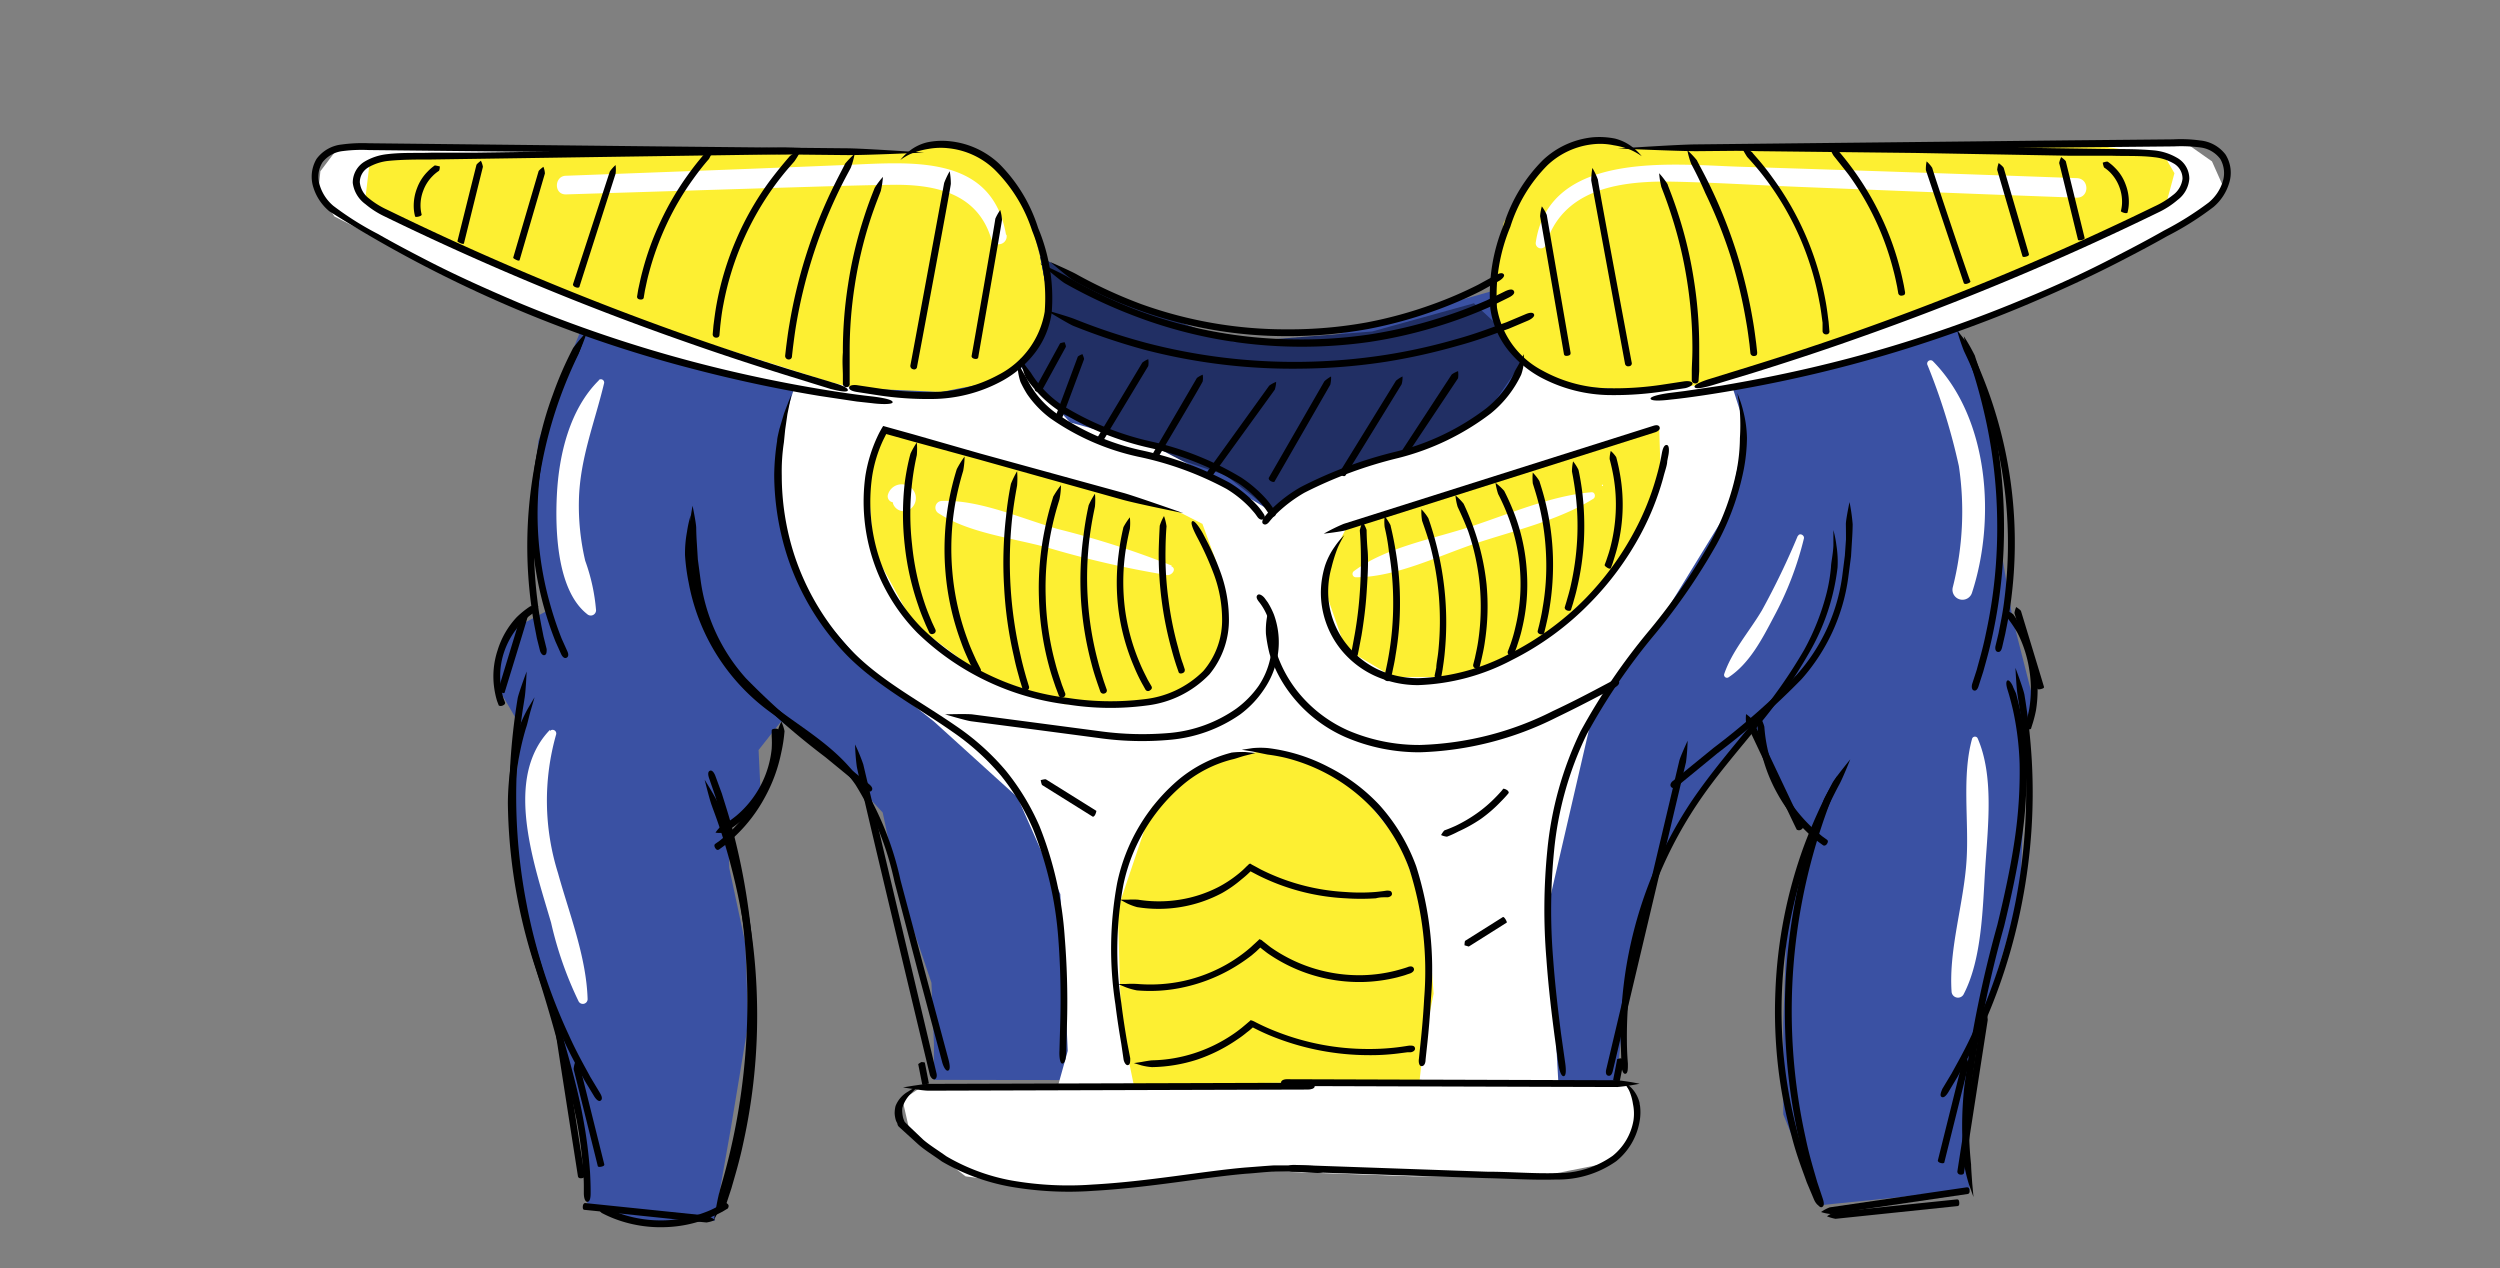 <svg id="illustration" xmlns="http://www.w3.org/2000/svg" viewBox="0 0 198.43 100.67"><rect x="0" y="0" width="198.43" height="100.67" fill="#808080" stroke="none"/><defs><style>.cls-1{fill:#3a51a3;}.cls-2{fill:#fff;}.cls-3{fill:#fdef32;}.cls-4{fill:#212f64;}</style></defs><path class="cls-1" d="M46.09,26.23l-1.8,4.5L42.73,35l-.52,5.73.52,4,.71,3.74L40.57,50l-1.18,2.26L39.77,55l1.68,2.9-.88,6.79.6,5.69,1.19,5.1,1.79,5,1.05,4.78,1.23,6.38.18,3.87,4.18,1.72,5.92-.33L58,89.6l1.38-8.31-.22-6.41-1.28-6-.09-3.25,2.6-2.33-.18-3.77L62,57.26l4.12,3,3.94,4.23,1.22,5.71L73.93,78l.2,4.9v2.81l54.17.1,1-9.13,2.4-8.34L136,61.57l3.24-4,1.95,5.36,2.64,3.36-2,6.69-.29,8.32v7.15l2.93,7.21L151,95l5.35-.54-.46-7.41,1.76-7,2.68-8.9.55-13.31.58-2-1.72-6.77-.92-5.47-.16-5.42-1.5-7.93L155.34,26,118.4,23.11s-14.6,4.17-15.14,4.12l-7.82-.82-5.92-2.34-4.58-2.26-2.38-1.42Z"/><polygon class="cls-2" points="164.42 11.61 169.69 11.34 173.48 11.34 175.57 12.81 176.5 14.9 174.99 16.66 167.4 20.91 160.8 23.95 157.34 25.33 149.65 27.91 141.56 29.95 132.61 31.45 130.98 31.64 130.98 31.05 164.42 11.61"/><polygon class="cls-3" points="118.64 21.49 119.36 17.66 121.35 14.41 123.25 12.41 125.51 11.34 127.04 11.15 129.53 11.8 138.38 11.52 158.8 11.61 166.86 11.61 171.8 12.38 172.59 13.75 171.93 16.18 169.29 17.5 161.44 21.07 153.98 24.12 145.48 27.23 141.56 28.26 135.36 30.43 131.73 31.1 125.18 30.69 122.38 29.71 120.19 27.96 118.91 25.86 118.4 23.11 118.64 21.49"/><polygon class="cls-2" points="32.8 11.63 29.67 11.44 26.77 11.82 25.43 13.59 25.27 15.2 26.54 17.18 31.23 19.57 37.36 22.8 43.5 25.26 51.78 28.1 60.94 30.4 70.8 31.93 49.18 11.85 32.8 11.63"/><polygon class="cls-3" points="33.61 12.23 72.48 12.1 73.93 11.44 76.86 11.82 79.39 13.59 81.66 16.95 82.56 20.39 83.28 24.07 82.56 27.14 80.76 28.79 78.78 30.31 74.7 31.11 67.84 30.81 65.85 30.31 47.79 24.61 41.06 21.67 35.8 19.34 30.74 16.95 28.99 15.84 29.3 13.24 30.35 12.58 33.61 12.23"/><polygon class="cls-4" points="101.12 40.71 104.34 38.36 108.91 36.67 114.38 35.06 117.88 32.98 120.77 28.79 118.91 25.86 116.99 24.07 108.91 26.31 97.99 27.16 89.52 24.07 82.56 20.39 83.28 24.07 82.56 27.14 80.76 28.79 83.98 32.73 92.2 36.01 97.27 37.72 101.12 40.71"/><polygon class="cls-2" points="63.06 30.73 62.26 33.28 61.83 36.73 62.07 42.36 64.93 48.61 68.78 53.04 74.13 57.27 80.76 63.28 84.16 70.97 84.46 77.15 84.75 83.41 83.94 86.31 73.47 86.06 71.63 87.28 72.24 89.97 76.64 93.37 83.94 94.36 91.17 93.89 99.11 92.91 112.25 93.37 122.27 93.37 127.64 92.3 129.48 90.24 130.14 87.65 128.82 85.83 123.69 85.93 123.31 79.16 122.83 72.15 126.34 56.97 131.43 49.83 137.25 40.34 138.56 34.03 137.51 30.73 130.01 31 125.18 30.69 122.87 29.88 120.77 28.79 119.57 31.1 117.28 33.38 111.85 35.84 107.53 37.03 103.96 38.59 101.12 40.71 97.27 38.41 91.47 35.34 84.94 33.53 82.37 30.77 80.76 28.79 79.35 29.88 75.99 31.19 71.61 31.31 64.93 31.19 63.06 30.73"/><polygon class="cls-3" points="106.79 42.05 115.72 38.99 126.81 35.34 131.69 33.8 131.81 37.67 129.96 42.36 127.64 45.89 122.38 50.75 116.02 53.74 110.58 53.74 106.79 51.48 105.07 46.56 105.95 43.66 106.79 42.05"/><polygon class="cls-3" points="70.08 34.32 68.89 38.14 69.36 43.77 72.48 49.48 77.68 53.41 84.5 55.9 92.64 55.49 96.44 52.91 97.27 48.64 96.59 44.73 95.44 41.58 93.57 40.63 84.94 38.22 70.08 34.32"/><polygon class="cls-3" points="89.98 86.06 88.99 81.29 88.72 72.15 91.45 64.05 95.47 60.78 100.42 59.51 104.34 60.63 107.79 62.72 111.03 66.73 113.34 72.97 113.79 78.87 112.98 82.86 112.67 85.83 89.98 86.06"/><path class="cls-2" d="M107.62,45.82c3.16,0,6.57-1.71,9.54-2.7s6.57-1.82,9.3-3.53c.22-.13.15-.54-.14-.52-3.21.27-6.49,1.71-9.53,2.71s-6.78,1.65-9.31,3.54a.27.27,0,0,0,.14.5Z"/><path class="cls-2" d="M127.19,38.57a.05.05,0,0,0,0-.1.05.05,0,1,0,0,.1Z"/><path class="cls-2" d="M93,44.89A70.7,70.7,0,0,0,84,42c-2.86-.81-6.21-2.34-9.2-2.24a.53.53,0,0,0-.27,1c2.39,1.55,5.82,1.94,8.57,2.69a76.65,76.65,0,0,0,9.57,2.2c.38,0,.74-.51.3-.7Z"/><path class="cls-2" d="M71.87,38.86h-.08a.54.54,0,1,0,.47.27l-.05-.08a.39.39,0,0,0-.34-.2Z"/><path class="cls-2" d="M71.67,39a.79.79,0,0,0-.78,1,.9.9,0,0,0,1.42.36,1.07,1.07,0,0,0-.12-1.73,1.13,1.13,0,0,0-1.72.66.48.48,0,0,0,.79.46.7.7,0,0,1,.21-.14l.1-.06c.06,0,.09,0,.11,0s0,.06,0,.07,0-.23.08-.24c.23-.06.16-.38,0-.4Z"/><path class="cls-2" d="M122.69,19.41c1.31-4.29,5.59-5,9.52-5,3.58.05,7.17.29,10.75.43,7.3.29,14.59.59,21.89.85,1,0,1-1.51,0-1.55q-13.42-.49-26.87-.91c-5.19-.17-15-1.3-16.08,6a.41.41,0,0,0,.79.21Z"/><path class="cls-2" d="M79.85,18.63c-1.12-6.43-7.54-5.75-12.63-5.54-7.43.31-14.86.58-22.29.86-.94,0-1,1.51,0,1.48l17.33-.54c2.81-.08,5.61-.18,8.42-.22,3.39-.06,6.89.57,8,4.3a.63.63,0,0,0,1.21-.34Z"/><path class="cls-2" d="M47.55,30.17c-2.34,2.3-3.19,5.93-3.35,9.12-.14,2.8,0,7.56,2.4,9.45a.42.42,0,0,0,.71-.3,15.13,15.13,0,0,0-.86-3.93,19.11,19.11,0,0,1-.5-4.83c.08-3.29,1.25-6.13,2-9.27a.26.26,0,0,0-.43-.24Z"/><path class="cls-2" d="M43.65,57.93c-2.35,2.43-2.18,6-1.57,9.13.41,2.09,1.06,4.13,1.66,6.17a29,29,0,0,0,2.19,6.26.38.38,0,0,0,.71-.19c-.1-3.37-1.47-6.81-2.35-10a19.22,19.22,0,0,1-.15-11,.29.29,0,0,0-.49-.28Z"/><path class="cls-2" d="M153,29a49.28,49.28,0,0,1,2.48,8,24.46,24.46,0,0,1-.48,9.6.79.79,0,0,0,1.53.42c1.88-5.78,1.36-13.79-3.09-18.33A.27.27,0,0,0,153,29Z"/><path class="cls-2" d="M156.53,58.63c-.83,3-.24,6.54-.44,9.64-.21,3.41-1.42,7.06-1.19,10.43a.51.51,0,0,0,.94.25c1.5-2.84,1.53-7,1.74-10.2s.69-7.2-.62-10.17a.24.24,0,0,0-.43.05Z"/><path class="cls-2" d="M142.69,42.54a60.37,60.37,0,0,1-2.84,5.9c-1,1.69-2.38,3.23-3,5.07a.23.23,0,0,0,.33.26c1.68-1.09,2.69-3.06,3.6-4.79a26,26,0,0,0,2.4-6.24c.06-.27-.35-.47-.47-.2Z"/><path d="M134.64,12c-1.33,0-6.22-.21-6.22-.21s4.74-.32,6.22-.33l14.91-.16,14.69-.16,8.25-.08a11.19,11.19,0,0,1,2.15.09,2.87,2.87,0,0,1,2,1.11,2.71,2.71,0,0,1,.29,2.28,4,4,0,0,1-1.23,1.88A23.74,23.74,0,0,1,172,18.75c-1.23.7-2.49,1.36-3.73,2-2.5,1.29-5,2.42-7.48,3.47A107.08,107.08,0,0,1,147,28.93c-4.16,1.11-7.7,1.78-10.22,2.2s-4,.57-4.12.58c-.89.11-1.63.13-1.65-.07s1-.39,1.58-.46l1.11-.14,2.92-.43c2.49-.42,6-1.08,10.14-2.17a106.77,106.77,0,0,0,13.8-4.68c2.45-1,5-2.16,7.45-3.45,1.25-.64,2.5-1.3,3.73-2a24.59,24.59,0,0,0,3.56-2.23,3.51,3.51,0,0,0,1.11-1.62,2.25,2.25,0,0,0-.18-1.84,2.34,2.34,0,0,0-1.61-.92,11.68,11.68,0,0,0-2.06-.08l-8.27.08-14.72.16Z"/><path d="M139.66,12c-1.1,0-5.14-.35-5.14-.35s3.92-.21,5.15-.19L152,11.6l12.16.18,3.37.05c1.15,0,2.27,0,3.48.11a4.49,4.49,0,0,1,1.76.57,1.9,1.9,0,0,1,1,1.67,2.31,2.31,0,0,1-.93,1.69,6.81,6.81,0,0,1-1.55,1,224.52,224.52,0,0,1-23.92,10c-3.35,1.19-6.19,2.09-8.2,2.72l-3.3,1c-.71.2-1.31.32-1.37.12s.75-.5,1.22-.64l3.23-1c2-.62,4.81-1.52,8.16-2.69a225.84,225.84,0,0,0,23.9-10,6.78,6.78,0,0,0,1.45-.89,1.89,1.89,0,0,0,.77-1.29,1.37,1.37,0,0,0-.69-1.22,3.88,3.88,0,0,0-1.55-.5c-1.09-.14-2.29-.08-3.42-.12l-3.38,0L152,12.14Z"/><path d="M138.68,12.46a7,7,0,0,1-.52-.94,6.52,6.52,0,0,1,.92.57c0,.06.73.78,1.6,2a23.73,23.73,0,0,1,4.2,9.7c.14.72.2,1.32.26,1.75l.06.71a.23.23,0,0,1-.24.29.27.27,0,0,1-.3-.25l0-.68c-.06-.41-.12-1-.26-1.7a23.05,23.05,0,0,0-4.11-9.51A22.73,22.73,0,0,0,138.68,12.46Z"/><path d="M145.51,12.32a4.46,4.46,0,0,1-.36-.79,3.89,3.89,0,0,1,.76.44s.57.64,1.26,1.6a23.21,23.21,0,0,1,2.17,3.69,22.49,22.49,0,0,1,1.45,4c.15.56.24,1,.32,1.38l.1.56c0,.12,0,.23-.23.26a.25.25,0,0,1-.31-.17l-.09-.53c-.07-.33-.16-.8-.31-1.35a22.22,22.22,0,0,0-3.54-7.54C146.06,13,145.53,12.36,145.51,12.32Z"/><path d="M152.86,13.5a3.08,3.08,0,0,1,.06-.69,2.56,2.56,0,0,1,.45.52c0,.14,2.93,8.85,3,8.94s0,.17-.21.24-.28,0-.3-.07Z"/><path d="M158.52,13.48a2,2,0,0,1,.12-.54s.36.28.4.39l2,6.84c0,.07,0,.14-.23.2s-.28,0-.29-.05Z"/><path d="M163.44,12.94a1.83,1.83,0,0,1,.16-.47s.34.25.37.34l1.49,6.07c0,.06,0,.12-.23.17s-.28,0-.29,0S163.47,13,163.44,12.94Z"/><path d="M167,13.29a1.65,1.65,0,0,1-.1-.38s.33-.12.4-.07a3.59,3.59,0,0,1,.57.48,3.53,3.53,0,0,1,.84,1.31,3.85,3.85,0,0,1,.26,1.53,3.34,3.34,0,0,1-.11.73s-.08.06-.28,0-.25-.12-.24-.14a3,3,0,0,0,.09-.61,3.32,3.32,0,0,0-.22-1.32,3.28,3.28,0,0,0-.72-1.13A3.11,3.11,0,0,0,167,13.29Z"/><path d="M134.23,13a6.55,6.55,0,0,1-.3-1.07,6.3,6.3,0,0,1,.77.81c0,.06.53.95,1.17,2.31a39.56,39.56,0,0,1,2,5.1,40.4,40.4,0,0,1,1.26,5.29c.13.74.2,1.36.26,1.8l.08.72c0,.15,0,.28-.24.3a.27.27,0,0,1-.3-.25l-.07-.69c-.06-.43-.13-1.05-.26-1.77a39.19,39.19,0,0,0-1.25-5.23,38.69,38.69,0,0,0-2-5C134.75,13.93,134.25,13.05,134.23,13Z"/><path d="M128.19,11a3.76,3.76,0,0,1,1.36.66,4.49,4.49,0,0,1,.76.74,4.87,4.87,0,0,0-.88-.5,6.08,6.08,0,0,0-1.35-.37,5.21,5.21,0,0,0-1.65-.08,6.22,6.22,0,0,0-3.61,1.67A12.05,12.05,0,0,0,119.88,18a14.15,14.15,0,0,0-1.06,6.42,6.89,6.89,0,0,0,3.62,5,11.27,11.27,0,0,0,5.47,1.4,25.41,25.41,0,0,0,4.11-.3l1.64-.25c.35-.05.65,0,.68.16s-.36.34-.59.38l-1.62.24a26,26,0,0,1-4.19.31,11.93,11.93,0,0,1-5.73-1.45,8.52,8.52,0,0,1-2.57-2.2,6.84,6.84,0,0,1-1.35-3.22,14.47,14.47,0,0,1,1.08-6.69,12.56,12.56,0,0,1,3.09-5.09,6.75,6.75,0,0,1,3.93-1.81A6.31,6.31,0,0,1,128.19,11Z"/><path d="M131.86,14.83a6.93,6.93,0,0,1-.17-1.08,6.41,6.41,0,0,1,.67.87c0,.07.41,1,.86,2.42a33,33,0,0,1,1.24,5.26,33.85,33.85,0,0,1,.41,5.37c0,.74,0,1.35,0,1.79l-.05.72a.24.24,0,0,1-.29.25.26.26,0,0,1-.25-.29l0-.69c0-.43.05-1,.05-1.76a34.23,34.23,0,0,0-.41-5.3,33.49,33.49,0,0,0-1.22-5.19C132.26,15.8,131.87,14.88,131.86,14.83Z"/><path d="M126.3,14.33a6,6,0,0,1,.09-1,5.53,5.53,0,0,1,.44.93c0,.23,2.65,14.37,2.68,14.51a.23.23,0,0,1-.22.3.25.25,0,0,1-.31-.2Z"/><path d="M122.24,17.16a3.56,3.56,0,0,1,.14-.78,3.43,3.43,0,0,1,.39.68L124.66,28c0,.1,0,.2-.24.24s-.28-.08-.29-.15S122.27,17.31,122.24,17.16Z"/><path d="M146.51,41.6c0-.37.29-1.75.29-1.75a14.82,14.82,0,0,1,.25,1.76s0,.5-.05,1.24l-.08,1.31-.22,1.68A15.25,15.25,0,0,1,143,53.9a59.1,59.1,0,0,1-6.66,5.87l-3.18,2.61c-.19.16-.39.24-.52.08s0-.39.18-.5L136,59.37a59.73,59.73,0,0,0,6.61-5.81,14.73,14.73,0,0,0,3.61-7.81l.21-1.65.09-1.29C146.52,42.08,146.51,41.64,146.51,41.6Z"/><path d="M133.29,60.38c.09-.35.66-1.59.66-1.59a15.81,15.81,0,0,1-.13,1.71c-.1.4-5.75,24.27-5.81,24.51s-.16.42-.37.37-.19-.34-.15-.5S133.21,60.73,133.29,60.38Z"/><path d="M155.86,27.8a15.49,15.49,0,0,1-.52-1.57,13.47,13.47,0,0,1,1,1.33,38,38,0,0,1,1.53,3.65,35.32,35.32,0,0,1,1.76,16.38c-.14,1.13-.34,2.06-.47,2.72l-.25,1.08c-.06.23-.16.4-.36.35s-.2-.33-.16-.48l.24-1c.12-.65.33-1.56.46-2.67a35,35,0,0,0-1.73-16.17C156.6,29.25,155.88,27.89,155.86,27.8Z"/><path d="M159.89,48.66a1.86,1.86,0,0,1,.14-.48s.35.23.38.32,1.8,5.92,1.82,6,0,.13-.23.19-.28,0-.29,0Z"/><path d="M160.15,55.21c-.1-.45-.18-2.2-.18-2.2s.6,1.59.71,2.11a49.06,49.06,0,0,1,.59,5.28,45.36,45.36,0,0,1-.76,11.14,44.76,44.76,0,0,1-3.42,10.6c-.63,1.39-1.27,2.5-1.7,3.3l-.76,1.27c-.17.27-.36.46-.53.35s0-.46.07-.64l.74-1.23c.42-.78,1.06-1.87,1.68-3.25A44.65,44.65,0,0,0,160,71.46a45.54,45.54,0,0,0,.76-11C160.56,57.37,160.14,55.33,160.15,55.21Z"/><path d="M139.5,57.72a3.8,3.8,0,0,1,.25-.75,3.18,3.18,0,0,1,.29.71,12.18,12.18,0,0,0,.24,1.7,12.16,12.16,0,0,0,3.44,6.2c.35.35.68.6.9.79l.39.28c.08.06.11.16,0,.33s-.26.15-.31.11l-.4-.29c-.23-.2-.58-.46-.94-.82a12.67,12.67,0,0,1-2.29-3,12.52,12.52,0,0,1-1.32-3.52A17.63,17.63,0,0,1,139.5,57.72Z"/><path d="M144.75,63.49c.19-.44,1.09-1.92,1.09-1.92s-.39,1.64-.58,2.11a47.35,47.35,0,0,0-1.57,4.95,46.48,46.48,0,0,0-.38,21.66c.3,1.46.68,2.66.92,3.51l.46,1.38c.09.29.12.55-.08.63s-.37-.26-.43-.46L143.72,94c-.24-.86-.62-2.07-.93-3.55a47,47,0,0,1,.38-22C143.93,65.53,144.74,63.6,144.75,63.49Z"/><path d="M155.72,84.44a2.18,2.18,0,0,1,.39-.46,1.79,1.79,0,0,1,.13.59l-1.91,7.67c0,.07-.09.12-.29.07s-.24-.16-.23-.2S155.69,84.55,155.72,84.44Z"/><path d="M145.69,96.74a3.35,3.35,0,0,1-.68-.2,2.86,2.86,0,0,1,.63-.34l9.67-1c.1,0,.18,0,.2.25s-.08.27-.14.28Z"/><path d="M157.23,80.88a4.76,4.76,0,0,1,.4-.77,4,4,0,0,1,.14.85l-1.88,12.1c0,.11-.09.2-.3.17a.24.24,0,0,1-.23-.26C155.37,92.9,157.21,81.06,157.23,80.88Z"/><path d="M128.36,84.06a1.5,1.5,0,0,1,.29-.06,1.67,1.67,0,0,1,.24.16l-.32,1.63s-.07,0-.27,0-.26-.07-.26-.08Z"/><path d="M128.37,85.74a17.6,17.6,0,0,1,1.77.28,17,17,0,0,1-1.77.26l-26.23-.08c-.25,0-.46-.06-.46-.27s.29-.27.46-.27Z"/><path d="M129.61,87.62a4.18,4.18,0,0,0-.31-1.08,3.58,3.58,0,0,0-.48-.71,3.23,3.23,0,0,1,.69.54,2.65,2.65,0,0,1,.62,1.14,4,4,0,0,1,0,1.54,5.17,5.17,0,0,1-1.85,3.12,8,8,0,0,1-4.75,1.45c-1.81.06-3.69-.07-5.59-.11L102.69,93c-.3,0-.54-.08-.53-.29s.35-.25.55-.25L118,93c1.89,0,3.8.17,5.56.11A7.47,7.47,0,0,0,128,91.74a4.6,4.6,0,0,0,1.65-2.8A3.67,3.67,0,0,0,129.61,87.62Z"/><path d="M67.13,11.77c1.34,0,6.22.34,6.22.34s-4.74.22-6.22.2l-14.91-.16L37.52,12l-8.24-.09a11.65,11.65,0,0,0-2.06.08,2.37,2.37,0,0,0-1.62.89,2.16,2.16,0,0,0-.22,1.83,3.45,3.45,0,0,0,1.08,1.63A24,24,0,0,0,30,18.57c1.22.7,2.47,1.36,3.71,2,2.48,1.29,5,2.41,7.44,3.45A107.33,107.33,0,0,0,55,28.71c4.13,1.09,7.65,1.76,10.16,2.18s4,.57,4.1.58c.88.11,1.61.26,1.59.46s-1.06.15-1.65.07L68,31.87l-2.93-.44c-2.5-.41-6-1.08-10.19-2.18A101.07,101.07,0,0,1,26.14,16.77a4,4,0,0,1-1.26-1.87,2.78,2.78,0,0,1,.24-2.28,2.84,2.84,0,0,1,2-1.15,12.2,12.2,0,0,1,2.16-.1l8.27.09,14.72.16Z"/><path d="M62.1,11.71c1.11,0,5.15.19,5.15.19s-3.91.33-5.14.35l-12.34.18-12.16.18-3.37.05c-1.13,0-2.32,0-3.41.11a4,4,0,0,0-1.55.49,1.37,1.37,0,0,0-.72,1.21,1.83,1.83,0,0,0,.74,1.29,6.56,6.56,0,0,0,1.44.89,224.82,224.82,0,0,0,23.87,10c3.34,1.18,6.16,2.08,8.17,2.71l3.3,1c.7.2,1.27.43,1.21.63s-.89,0-1.37-.12l-3.23-1c-2-.62-4.83-1.52-8.18-2.7a221.25,221.25,0,0,1-24-10A7.07,7.07,0,0,1,29,16.2a2.47,2.47,0,0,1-1-1.68,1.94,1.94,0,0,1,.95-1.7,4.42,4.42,0,0,1,1.75-.58c1.22-.15,2.34-.08,3.49-.12l3.38,0,12.19-.18Z"/><path d="M62.69,12.39a6.32,6.32,0,0,1,.93-.57,5.87,5.87,0,0,1-.53.93c0,.05-.71.76-1.56,1.92a23.36,23.36,0,0,0-4.11,9.48c-.14.7-.2,1.3-.25,1.71l-.06.69c0,.15-.09.27-.29.25a.26.26,0,0,1-.25-.29l.06-.69c.06-.43.12-1,.26-1.75A23.82,23.82,0,0,1,58.44,19a23.27,23.27,0,0,1,2.65-4.63C62,13.16,62.66,12.44,62.69,12.39Z"/><path d="M55.86,12.27a4.3,4.3,0,0,1,.76-.45,4.21,4.21,0,0,1-.35.8s-.56.62-1.23,1.56a22.09,22.09,0,0,0-2.12,3.6A23.13,23.13,0,0,0,51.5,21.7c-.15.55-.23,1-.31,1.35l-.09.54c0,.12-.1.21-.31.18s-.24-.18-.22-.26l.09-.55c.08-.34.17-.82.32-1.38a22.56,22.56,0,0,1,1.45-4,22.9,22.9,0,0,1,2.17-3.7C55.3,12.9,55.84,12.31,55.86,12.27Z"/><path d="M48.4,13.62a2.82,2.82,0,0,1,.46-.52,2.61,2.61,0,0,1,0,.69L46,22.73c0,.09-.12.14-.31.07s-.22-.18-.21-.24Z"/><path d="M42.74,13.62c0-.1.39-.38.39-.38a1.54,1.54,0,0,1,.12.53l-2,6.85c0,.07-.09.1-.29,0s-.24-.15-.22-.19Z"/><path d="M37.81,13.11c0-.09.36-.35.36-.35a1.67,1.67,0,0,1,.16.48l-1.5,6.06c0,.06-.09.09-.29,0s-.24-.13-.23-.17Z"/><path d="M34.51,13.13c.07,0,.4.08.4.08s0,.34-.1.37a2.88,2.88,0,0,0-.49.41,3.19,3.19,0,0,0-.72,1.13,3.25,3.25,0,0,0-.22,1.31,3,3,0,0,0,.09.61s0,.09-.24.15-.27,0-.28,0a3.17,3.17,0,0,1-.11-.72,3.85,3.85,0,0,1,.26-1.53,3.66,3.66,0,0,1,.84-1.32A3.59,3.59,0,0,1,34.51,13.13Z"/><path d="M67.07,13a7.69,7.69,0,0,1,.77-.8,6.8,6.8,0,0,1-.29,1.06c0,.06-.53.94-1.16,2.29a39.63,39.63,0,0,0-3.2,10.25c-.12.72-.19,1.33-.25,1.77l-.08.71a.25.25,0,0,1-.3.25.28.28,0,0,1-.24-.31l.08-.7c.06-.44.13-1.06.26-1.79A40,40,0,0,1,65.9,15.34C66.54,14,67.05,13.09,67.07,13Z"/><path d="M73.69,11.82a6.43,6.43,0,0,0-1.33.36,4.5,4.5,0,0,0-.9.52,4.19,4.19,0,0,1,.75-.74,3.66,3.66,0,0,1,1.37-.66,5.7,5.7,0,0,1,1.81-.09A6.7,6.7,0,0,1,79.31,13,12.52,12.52,0,0,1,82.4,18.1a14.38,14.38,0,0,1,1.08,6.67A6.71,6.71,0,0,1,82.15,28a8.33,8.33,0,0,1-2.55,2.2,11.8,11.8,0,0,1-5.73,1.47,26.14,26.14,0,0,1-4.19-.3L68,31.11c-.35-.06-.64-.17-.6-.37s.45-.2.68-.16l1.61.24a25.18,25.18,0,0,0,4.1.3,11.3,11.3,0,0,0,5.48-1.38,6.91,6.91,0,0,0,3.65-5,14.19,14.19,0,0,0-1-6.43,12.05,12.05,0,0,0-3-4.87,6.22,6.22,0,0,0-3.61-1.67A5.45,5.45,0,0,0,73.69,11.82Z"/><path d="M69.42,14.92a6.57,6.57,0,0,1,.66-.88,7,7,0,0,1-.16,1.08c0,.06-.41,1-.86,2.38a33.07,33.07,0,0,0-1.22,5.18,33.87,33.87,0,0,0-.4,5.28c0,.73,0,1.34,0,1.77l0,.7a.25.25,0,0,1-.25.3.27.27,0,0,1-.29-.26l0-.7c0-.43-.06-1.05,0-1.79a34.14,34.14,0,0,1,.41-5.38,33.11,33.11,0,0,1,1.24-5.27C69,15.91,69.4,15,69.42,14.92Z"/><path d="M74.94,14.52a6.44,6.44,0,0,1,.44-.93,5.8,5.8,0,0,1,.09,1c0,.23-2.65,14.37-2.68,14.51a.23.23,0,0,1-.31.21.27.27,0,0,1-.22-.31C72.28,28.94,74.9,14.73,74.94,14.52Z"/><path d="M79,17.36a3.91,3.91,0,0,1,.39-.69,3.34,3.34,0,0,1,.14.78c0,.17-1.87,10.78-1.88,10.89s-.1.18-.3.14-.25-.17-.23-.24S79,17.52,79,17.36Z"/><path d="M85.24,22.29c-.44-.27-1.87-1.49-1.87-1.49s1.67.73,2.13,1a37.78,37.78,0,0,0,5.09,2.34,33.86,33.86,0,0,0,11.59,2,34.37,34.37,0,0,0,6.25-.54,33.62,33.62,0,0,0,5.29-1.45,31.55,31.55,0,0,0,3.6-1.55l1.37-.75c.29-.16.56-.24.67-.07s-.21.43-.4.53l-1.37.76a31.9,31.9,0,0,1-3.65,1.57,34.75,34.75,0,0,1-5.38,1.48,35.5,35.5,0,0,1-6.36.56,34.27,34.27,0,0,1-11.8-2.06A34.46,34.46,0,0,1,85.24,22.29Z"/><path d="M81,30.32a4.32,4.32,0,0,1-.2-.88l0-.65.29.55c.15.29.36.59.43.75a7.4,7.4,0,0,0,2.2,2.63,18.8,18.8,0,0,0,6.78,3,26.62,26.62,0,0,1,7.12,2.61,10,10,0,0,1,2,1.61,5.25,5.25,0,0,1,.65.8c.13.18.18.36,0,.47s-.37-.05-.45-.16l-.15-.21c-.09-.13-.25-.3-.44-.52a8.88,8.88,0,0,0-1.89-1.52,25.87,25.87,0,0,0-7-2.55,19.27,19.27,0,0,1-7-3.07,8.15,8.15,0,0,1-1.81-1.89A8.42,8.42,0,0,1,81,30.32Z"/><path d="M138.1,34.77a16.25,16.25,0,0,0,0-2.07,8.1,8.1,0,0,0-.13-1.05l-.07-.46.15.42a7.75,7.75,0,0,1,.31,1,9.21,9.21,0,0,1,.3,2.16,14.08,14.08,0,0,1-.27,2.57,20.83,20.83,0,0,1-2.13,5.85,49.12,49.12,0,0,1-4.87,7.1,48.69,48.69,0,0,0-5.45,8,27.13,27.13,0,0,0-2.59,9.25,47.49,47.49,0,0,0-.08,8.48c.18,2.48.45,4.56.63,6l.34,2.4c.07.52.07,1-.14,1s-.35-.56-.4-.9l-.32-2.36c-.19-1.47-.46-3.55-.64-6.06a47.51,47.51,0,0,1,.07-8.57,27.83,27.83,0,0,1,2.63-9.46A49.53,49.53,0,0,1,130.94,50a48.67,48.67,0,0,0,4.83-7,20.21,20.21,0,0,0,2.08-5.7A14,14,0,0,0,138.1,34.77Z"/><path d="M77.09,57.25c-.45-.06-2.08-.55-2.08-.55s1.65-.05,2.15,0l5.08.67,5,.66a24.88,24.88,0,0,0,5.67.14,10.88,10.88,0,0,0,5.21-1.92,7.82,7.82,0,0,0,1.78-1.81,6.29,6.29,0,0,0,.9-2.08,5.94,5.94,0,0,0-.18-3.37,4.59,4.59,0,0,0-.66-1.18c-.18-.22-.3-.43-.15-.58s.45.08.58.26l.24.33a6.28,6.28,0,0,1,.48.95,6.43,6.43,0,0,1,.22,3.68,6.81,6.81,0,0,1-1,2.26,8,8,0,0,1-1.9,2,11.49,11.49,0,0,1-5.46,2,24.45,24.45,0,0,1-5.82-.14l-5-.66Z"/><path d="M100.48,50.32a6,6,0,0,1,.08-1.32,8.7,8.7,0,0,1,.22-.92s0,.43,0,.91.17,1,.19,1.26a9.75,9.75,0,0,0,.32,1.46,10.06,10.06,0,0,0,1.72,3.2,10.69,10.69,0,0,0,4,3.07,14.27,14.27,0,0,0,5.68,1.15,24.93,24.93,0,0,0,10.58-2.7c1.37-.64,2.5-1.23,3.3-1.65l1.3-.69c.28-.15.54-.22.63,0s-.19.41-.38.51l-1.28.68c-.8.42-1.92,1-3.31,1.67a25.76,25.76,0,0,1-10.82,2.76,14.76,14.76,0,0,1-5.91-1.2,11.09,11.09,0,0,1-4.21-3.23,10.41,10.41,0,0,1-1.82-3.38A11.59,11.59,0,0,1,100.48,50.32Z"/><path d="M97.71,59.74a7,7,0,0,1,1.13-.05l.81.08-.76.19c-.41.1-.84.27-1.06.31a9.79,9.79,0,0,0-3.92,2,14.23,14.23,0,0,0-4.74,7.94A28,28,0,0,0,89,79.61c.16,1.3.34,2.38.47,3.14L89.71,84c0,.27,0,.5-.18.54s-.32-.27-.35-.45L89,82.86c-.13-.76-.31-1.84-.47-3.15a28.71,28.71,0,0,1,.14-9.62,14.71,14.71,0,0,1,4.94-8.26,10.76,10.76,0,0,1,4.13-2.09Z"/><path d="M100.6,59.89l-1.18-.24-.86-.14.86-.13a6.7,6.7,0,0,1,1.25,0,14.05,14.05,0,0,1,4.82,1.52,14.39,14.39,0,0,1,4,3,14.85,14.85,0,0,1,2.92,4.87,27.07,27.07,0,0,1,1.17,10.46c-.08,1.44-.19,2.64-.28,3.49l-.15,1.39c0,.29-.12.53-.33.51s-.23-.38-.2-.57l.14-1.36c.09-.84.2-2,.28-3.46A26.62,26.62,0,0,0,111.87,69a14.31,14.31,0,0,0-2.81-4.7,14.05,14.05,0,0,0-3.82-2.93A14.38,14.38,0,0,0,102,60.14,14,14,0,0,0,100.6,59.89Z"/><path d="M89.23,39.14c1,.29,4.7,1.59,4.7,1.59s-3.71-.75-4.85-1.07l-11.43-3.2L72.31,35l-1.43-.4-.54-.15-.23.46a10.61,10.61,0,0,0-.89,2.93,14.3,14.3,0,0,0,3.94,12,20.07,20.07,0,0,0,11.63,5.56,21.87,21.87,0,0,0,6,.1,7.83,7.83,0,0,0,4.71-2.23A6.19,6.19,0,0,0,97,49.1a10.38,10.38,0,0,0-.63-3.46,24.45,24.45,0,0,0-1.35-3c-.33-.63-.56-1.17-.38-1.27s.63.59.85,1l.41.79a20.38,20.38,0,0,1,.95,2.19A11,11,0,0,1,97.54,49,6.79,6.79,0,0,1,96,53.52,8.23,8.23,0,0,1,91,56a21.82,21.82,0,0,1-6.19-.07,20.71,20.71,0,0,1-12-5.7,14.88,14.88,0,0,1-4.12-12.48,11.77,11.77,0,0,1,.94-3.07,7.65,7.65,0,0,1,.47-.87l.93.26,1.44.4L77.81,36Z"/><path d="M90.25,72a4.73,4.73,0,0,1-.8-.3l-.54-.29.6,0a5.92,5.92,0,0,1,.82,0,10.5,10.5,0,0,0,3.3,0,10.18,10.18,0,0,0,3.07-1,9.35,9.35,0,0,0,1.53-1,6.93,6.93,0,0,0,.72-.65c.13-.09.23-.31.38-.15l.32.17.42.23a17,17,0,0,0,6.74,1.79,15.43,15.43,0,0,0,2.34,0c.57-.05.9-.11.92-.11.2,0,.37,0,.41.21s-.19.3-.33.32l-.26,0c-.15,0-.39,0-.68.08a17.71,17.71,0,0,1-2.4,0,17.37,17.37,0,0,1-7-1.85l-.44-.23-.11-.06h0a7.86,7.86,0,0,1-.71.63A9.51,9.51,0,0,1,97,70.88,10.69,10.69,0,0,1,90.25,72Z"/><path d="M90.24,78.61a5.27,5.27,0,0,1-.89-.25l-.62-.26h.65a7.1,7.1,0,0,1,.91,0,12.47,12.47,0,0,0,3.65-.24,12.35,12.35,0,0,0,3.36-1.28A12,12,0,0,0,99,75.42c.13-.11.27-.22.39-.34l.52-.48c.06-.11.13,0,.2,0l.21.17.22.17c.14.11.27.22.42.32a12.23,12.23,0,0,0,7.26,2.14,11.79,11.79,0,0,0,2.53-.35c.61-.16,1-.29,1-.3.2-.07.4-.07.47.12s-.15.34-.29.39l-.27.09c-.17.07-.42.13-.74.22a12.6,12.6,0,0,1-2.64.37,12.76,12.76,0,0,1-7.6-2.23c-.15-.1-.29-.22-.44-.33l-.21-.17h0l-.25.24c-.13.13-.28.24-.41.36A14,14,0,0,1,97.57,77a13.32,13.32,0,0,1-3.52,1.34A12.35,12.35,0,0,1,90.24,78.61Z"/><path d="M91.44,84.7a4.58,4.58,0,0,1-.85-.14L90,84.38l.61-.09c.32-.06.67-.12.84-.13a11.61,11.61,0,0,0,3.36-.57,12,12,0,0,0,3-1.46c.26-.17.51-.36.75-.55l.37-.31.29-.25c.05-.09.14,0,.21,0l.2.1a17.06,17.06,0,0,0,1.79.8,19.8,19.8,0,0,0,7.07,1.34,18.59,18.59,0,0,0,2.4-.13c.58-.07.92-.14,1-.14.2,0,.38,0,.42.2s-.19.31-.33.33l-.26,0-.7.09a17.54,17.54,0,0,1-2.46.14,20.62,20.62,0,0,1-7.28-1.37,16.94,16.94,0,0,1-1.84-.83h0l-.07.06a3.89,3.89,0,0,1-.39.32,8.28,8.28,0,0,1-.78.58A12.89,12.89,0,0,1,95,84.11,12.3,12.3,0,0,1,91.44,84.7Z"/><path d="M54.72,41.9c0-.38.25-1.76.25-1.76s.28,1.34.29,1.75c0,0,0,.49.05,1.22l.08,1.29.22,1.65a14.55,14.55,0,0,0,3.6,7.79,59.81,59.81,0,0,0,6.59,5.81L69,62.26c.19.16.31.34.18.5s-.4,0-.53-.09l-3.16-2.59a60,60,0,0,1-6.67-5.87,15.25,15.25,0,0,1-3.74-8.08l-.21-1.68-.09-1.32C54.71,42.39,54.72,42,54.72,41.9Z"/><path d="M68,60.8a15.15,15.15,0,0,1-.13-1.71,14.5,14.5,0,0,1,.65,1.58c.09.4,5.75,24.27,5.81,24.51s0,.45-.16.49-.33-.21-.37-.37S68,61.15,68,60.8Z"/><path d="M45.43,27.86a15.94,15.94,0,0,1,1-1.33,15.58,15.58,0,0,1-.51,1.57,35.82,35.82,0,0,0-1.51,3.58,34.59,34.59,0,0,0-1.82,8,34.22,34.22,0,0,0,.09,8.16c.13,1.11.33,2,.46,2.68l.25,1c0,.23,0,.43-.17.48s-.32-.2-.36-.35l-.25-1c-.12-.66-.33-1.59-.46-2.72A35.28,35.28,0,0,1,43.9,31.5,39.14,39.14,0,0,1,45.43,27.86Z"/><path d="M41.36,48.8c0-.09.38-.33.38-.33a1.53,1.53,0,0,1,.14.48c0,.1-1.8,5.92-1.82,6s-.09.09-.29,0-.24-.14-.23-.18Z"/><path d="M41.09,55.41c.1-.47.71-2.11.71-2.11s-.07,1.7-.18,2.21c0,.13-.41,2.17-.58,5.21a44.83,44.83,0,0,0,.75,11A44.33,44.33,0,0,0,45.17,82.2c.62,1.38,1.26,2.48,1.68,3.27l.75,1.25c.17.27.25.52.07.64s-.41-.18-.52-.36l-.75-1.24c-.43-.79-1.07-1.9-1.7-3.29a45.94,45.94,0,0,1-4.2-21.78A51.41,51.41,0,0,1,41.09,55.41Z"/><path d="M61.73,58a4.22,4.22,0,0,1,.29-.72,3.58,3.58,0,0,1,.25.75A12.21,12.21,0,0,1,62,59.78,12.4,12.4,0,0,1,60.7,63.3a12.13,12.13,0,0,1-2.28,3,12.47,12.47,0,0,1-.94.83l-.4.29c-.09.06-.2.07-.31-.11s-.06-.29,0-.33l.38-.27c.22-.19.55-.44.9-.79A11.78,11.78,0,0,0,60.23,63a12.3,12.3,0,0,0,1.27-3.37A13.22,13.22,0,0,0,61.73,58Z"/><path d="M56.52,64c-.18-.43-.59-2.11-.59-2.11s.89,1.43,1.09,1.91c0,.13.82,2.06,1.59,5a47,47,0,0,1,1.48,10.95,46.75,46.75,0,0,1-1.1,11c-.31,1.48-.69,2.69-.93,3.55l-.46,1.4c-.1.29-.24.52-.44.45s-.14-.43-.07-.63l.44-1.35c.24-.85.62-2,.92-3.5a45.83,45.83,0,0,0,1.1-10.85,46.13,46.13,0,0,0-1.47-10.85C57.33,66,56.53,64.09,56.52,64Z"/><path d="M45.53,84.86a2.18,2.18,0,0,1,.13-.58s.36.33.39.45,1.89,7.6,1.91,7.67,0,.15-.22.2-.29,0-.3-.07S45.56,85,45.53,84.86Z"/><path d="M56.14,96.49a3.29,3.29,0,0,1,.62.34,2.55,2.55,0,0,1-.68.2c-.16,0-9.58-1-9.68-1s-.16-.08-.14-.29.14-.26.2-.25Z"/><path d="M44,81.26a4.24,4.24,0,0,1,.14-.86,4,4,0,0,1,.39.78c0,.19,1.86,12,1.87,12.09s0,.22-.23.25-.29-.09-.3-.17S44,81.43,44,81.26Z"/><path d="M72.88,84.46a1.75,1.75,0,0,1,.25-.16s.28,0,.28.06L73.73,86s-.06,0-.26.08-.27,0-.27,0Z"/><path d="M73.67,86.57c-.44,0-2-.26-2-.26s1.55-.27,2-.28l30.14-.09c.29,0,.53.06.54.27s-.34.27-.54.27Z"/><path d="M71.08,87.79a2.27,2.27,0,0,1,1-1.15c.23-.15.46-.28.62-.37l.27-.15-.7.71a2.6,2.6,0,0,0-.65,1.11,1.81,1.81,0,0,0,0,.41,2.1,2.1,0,0,0,.08.43,2.57,2.57,0,0,0,.11.27s.11.11.19.19l1.28,1.22c.51.44,1.17.84,1.84,1.32A15.85,15.85,0,0,0,80.3,93.7a26.13,26.13,0,0,0,6.42.32c4.4-.24,8.76-1.06,12.1-1.35.84-.06,1.61-.13,2.29-.17l1.79,0c1,0,1.59.07,1.63.06.35,0,.64.09.62.3s-.43.25-.65.24L102.93,93l-1.76,0c-.67,0-1.43.11-2.26.16-3.31.28-7.67,1.11-12.14,1.36a27,27,0,0,1-6.57-.33,16.64,16.64,0,0,1-5.44-2c-.69-.5-1.38-.91-1.9-1.38L71.53,89.6l-.14-.13a.44.44,0,0,1-.15-.21c0-.11-.1-.22-.13-.33a2.21,2.21,0,0,1-.1-.58A2.53,2.53,0,0,1,71.08,87.79Z"/><path d="M61.68,35c0-.2.09-.54.18-.94l.37-1.24c.3-.81.59-1.51.59-1.51l-.32,1.55-.18,1.25-.1,1a15.37,15.37,0,0,0-.17,2.63,20.53,20.53,0,0,0,1,6.32,20,20,0,0,0,4.56,7.59c2.27,2.36,5.42,4,8.31,6a19.48,19.48,0,0,1,3.93,3.54,19,19,0,0,1,2.66,4.39,29,29,0,0,1,2,8.82,62.67,62.67,0,0,1,.19,6.45l-.07,2.57c0,.55-.1,1-.31,1s-.25-.65-.23-1l.07-2.51A63.75,63.75,0,0,0,84,74.49a29,29,0,0,0-2-8.67,18.19,18.19,0,0,0-2.56-4.27,19.17,19.17,0,0,0-3.83-3.46c-2.85-2-6-3.65-8.4-6.09a20.43,20.43,0,0,1-4.71-7.81,21.43,21.43,0,0,1-1.05-6.49A19.07,19.07,0,0,1,61.68,35Z"/><path d="M45.49,27.62a15.48,15.48,0,0,1,1.11-1.31A15.37,15.37,0,0,1,46,27.88a28.21,28.21,0,0,0-1.67,3.63,26.73,26.73,0,0,0-1.64,8.23,26.21,26.21,0,0,0,1,8.31,27.32,27.32,0,0,0,.89,2.64l.45,1c.1.22.12.43-.07.52s-.35-.14-.42-.29l-.45-1a27.2,27.2,0,0,1-1.89-11.19,27.18,27.18,0,0,1,1.68-8.41A28.94,28.94,0,0,1,45.49,27.62Z"/><path d="M42.09,48.12a2.24,2.24,0,0,1,.64,0,2.22,2.22,0,0,1-.35.51,5.34,5.34,0,0,0-1,.84A6.24,6.24,0,0,0,40,51.79a6,6,0,0,0-.24,2.73,6.28,6.28,0,0,0,.2.9l.13.34c0,.07,0,.16-.19.24s-.29,0-.31,0l-.14-.37a6.73,6.73,0,0,1-.22-1,6.57,6.57,0,0,1,.26-3A6.72,6.72,0,0,1,41,49,7.29,7.29,0,0,1,42.09,48.12Z"/><path d="M41.24,57.63a13.05,13.05,0,0,1,.64-1.36l.55-.93-.29,1c-.16.53-.28,1.16-.39,1.44a21.42,21.42,0,0,0-.9,6,42.52,42.52,0,0,0,2.06,12.6c1.32,4.47,2.76,8.93,3.38,12.42A37.68,37.68,0,0,1,46.83,93c.06,1.06.05,1.68.05,1.72,0,.37-.06.68-.27.67s-.27-.42-.27-.67v-.45c0-.28,0-.69-.05-1.2a32.42,32.42,0,0,0-.53-4.2A127.28,127.28,0,0,0,42.4,76.52a43.22,43.22,0,0,1-2.09-12.79A21.71,21.71,0,0,1,41.24,57.63Z"/><path d="M47.75,96.27a3.12,3.12,0,0,1-.47-.58,3.36,3.36,0,0,1,.72.1,10.12,10.12,0,0,0,1.48.62,9.9,9.9,0,0,0,6.62-.24c.44-.17.77-.36,1-.48l.38-.23c.08,0,.18,0,.3.13s0,.29,0,.32l-.4.24a10.12,10.12,0,0,1-1.07.51,10,10,0,0,1-3.48.74,10.26,10.26,0,0,1-3.53-.48A9.53,9.53,0,0,1,47.75,96.27Z"/><path d="M57.67,94.76c-.15.46-1,2.06-1,2.06s.28-1.72.44-2.22c0-.13.69-2.16,1.28-5.24a52,52,0,0,0,.91-11.3,51,51,0,0,0-1.51-11.2c-.35-1.51-.76-2.74-1-3.62l-.49-1.42c-.11-.3-.14-.58.06-.65s.37.26.44.47L57.3,63c.27.89.69,2.13,1.05,3.65A52.73,52.73,0,0,1,59.88,78,53.31,53.31,0,0,1,59,89.47C58.36,92.58,57.68,94.63,57.67,94.76Z"/><path d="M57.48,66.09a2.51,2.51,0,0,1-.69,0,2.51,2.51,0,0,1,.44-.51,8.87,8.87,0,0,0,1.21-.83,8,8,0,0,0,2.81-5.31,7.6,7.6,0,0,0,0-1l0-.41c0-.09,0-.17.26-.19s.27.07.28.13l0,.43a8.83,8.83,0,0,1,0,1.1,8.12,8.12,0,0,1-.95,3.13,8.38,8.38,0,0,1-2.06,2.56A7.74,7.74,0,0,1,57.48,66.09Z"/><path d="M54.37,44.05a9.51,9.51,0,0,1,.16-1.85,9.15,9.15,0,0,1,.18-.91l.1-.39v.39c0,.24,0,.56,0,.91,0,.68.09,1.46.11,1.82a15.74,15.74,0,0,0,.25,2.15,15.86,15.86,0,0,0,6.7,10.23C64,58,66.59,59.5,68.29,62a24.81,24.81,0,0,1,3.19,7.88c.69,2.6,1.34,5,1.9,7.12,1.12,4.19,1.88,7,1.91,7.12.11.43.15.81-.05.86s-.4-.43-.47-.72l-1.89-7.07L71,70a24.12,24.12,0,0,0-3.1-7.72c-1.62-2.35-4.15-3.84-6.33-5.45a16.38,16.38,0,0,1-6.91-10.59A16,16,0,0,1,54.37,44.05Z"/><path d="M145.33,45c0-.31.16-1,.19-1.69,0-.33,0-.64,0-.86v-.38l.09.36a8.51,8.51,0,0,1,.15.85,8.26,8.26,0,0,1,.09,1.77,17.61,17.61,0,0,1-2.27,6.79,39.36,39.36,0,0,1-4,5.74c-1.61,2-3.38,4-4.89,6.27a33.13,33.13,0,0,0-5.23,13.69,33.64,33.64,0,0,0-.33,4.9c0,1.2.08,1.91.08,2,0,.42,0,.77-.21.79s-.3-.47-.32-.75l0-.54-.05-1.42a34.76,34.76,0,0,1,.33-5,33.6,33.6,0,0,1,5.31-13.94c1.54-2.27,3.32-4.34,4.93-6.32a39.61,39.61,0,0,0,4-5.68A19.16,19.16,0,0,0,145,47,13.39,13.39,0,0,0,145.33,45Z"/><path d="M138.59,57.37a2.88,2.88,0,0,1,0-.69,2.69,2.69,0,0,1,.52.46l4,8.45c0,.09,0,.18-.17.27s-.29,0-.32,0S138.65,57.49,138.59,57.37Z"/><path d="M145.46,62.11c.25-.43,1.4-1.84,1.4-1.84s-.65,1.64-.93,2.1a42.53,42.53,0,0,0-2.23,5,37.28,37.28,0,0,0-1,22.61,36.45,36.45,0,0,0,1.18,3.63l.59,1.4c.13.3.18.57,0,.66s-.39-.24-.48-.44l-.59-1.4c-.31-.89-.81-2.13-1.2-3.67a36.18,36.18,0,0,1-1.05-5.33,38.44,38.44,0,0,1-.23-6.21,37.86,37.86,0,0,1,2.25-11.44A41.4,41.4,0,0,1,145.46,62.11Z"/><path d="M145.31,96.36a3.27,3.27,0,0,1-.77-.16,3.19,3.19,0,0,1,.69-.37l10.87-1.59c.1,0,.2,0,.23.23s-.08.29-.15.3Z"/><path d="M156.45,92.43c0,.27.05.91.09,1.49l.1,1.09-.36-1a13.27,13.27,0,0,1-.37-1.5,28.76,28.76,0,0,1,0-6.25,92.17,92.17,0,0,1,2.62-12.84c.56-2.3,1.06-4.6,1.38-6.79a36.3,36.3,0,0,0,.39-6,23.19,23.19,0,0,0-.52-4.25c-.23-1-.43-1.6-.44-1.64-.11-.35-.14-.66,0-.73s.39.32.46.56L160,55c.09.28.18.7.31,1.21a23.21,23.21,0,0,1,.53,4.34,35.27,35.27,0,0,1-.38,6.11c-.32,2.22-.83,4.55-1.39,6.86a90.31,90.31,0,0,0-2.61,12.79A28.29,28.29,0,0,0,156.45,92.43Z"/><path d="M159.35,49.07a3.5,3.5,0,0,1-.17-.65,2.71,2.71,0,0,1,.61.33,12.11,12.11,0,0,1,.81,1.31,10,10,0,0,1,1,3.09,10.15,10.15,0,0,1,0,3.23,9.74,9.74,0,0,1-.25,1l-.13.41c0,.08-.12.14-.31.06s-.22-.19-.2-.24l.12-.38a8,8,0,0,0,.24-1,9.4,9.4,0,0,0,0-3.06,9.55,9.55,0,0,0-.93-2.92A9.39,9.39,0,0,0,159.35,49.07Z"/><path d="M156.25,28.43c-.13-.35-.38-1.75-.38-1.75a15.77,15.77,0,0,1,.89,1.57c0,.11.63,1.7,1.21,4.13a40.62,40.62,0,0,1,1.09,9,40.08,40.08,0,0,1-.9,9c-.25,1.21-.55,2.21-.74,2.91l-.37,1.15c-.07.24-.2.43-.39.36s-.17-.37-.12-.53l.36-1.11c.18-.69.48-1.67.72-2.86a39.21,39.21,0,0,0,.9-8.87,39.79,39.79,0,0,0-1.08-8.88A42.12,42.12,0,0,0,156.25,28.43Z"/><path d="M84.49,22.47c-.45-.29-1.93-1.56-1.93-1.56s1.72.78,2.21,1.09A38.83,38.83,0,0,0,90,24.52a36.36,36.36,0,0,0,12,2.4,37,37,0,0,0,6.54-.35,36.59,36.59,0,0,0,5.58-1.29A36.53,36.53,0,0,0,118,23.84l1.46-.72c.32-.15.61-.22.71,0s-.25.42-.46.52l-1.46.72a35.76,35.76,0,0,1-3.87,1.46,37.15,37.15,0,0,1-5.67,1.32,38.16,38.16,0,0,1-6.65.36A37,37,0,0,1,89.84,25,40,40,0,0,1,84.49,22.47Z"/><path d="M85.18,25.86c-.49-.22-2.17-1.25-2.17-1.25s1.84.52,2.38.75A49.43,49.43,0,0,0,91,27.22a46.49,46.49,0,0,0,12.35,1.5,47,47,0,0,0,6.61-.55,45.41,45.41,0,0,0,5.66-1.26c1.64-.45,3-1,3.92-1.32l1.52-.64c.32-.14.62-.19.7,0s-.27.41-.49.5l-1.51.64c-1,.35-2.29.88-4,1.34a48.41,48.41,0,0,1-5.73,1.28,46.83,46.83,0,0,1-6.7.55,46.59,46.59,0,0,1-12.53-1.51A52.12,52.12,0,0,1,85.18,25.86Z"/><path d="M81.44,30a4.24,4.24,0,0,1-.3-.87L81,28.45l.36.52c.19.28.44.56.52.71a8.52,8.52,0,0,0,2.47,2.51,22.75,22.75,0,0,0,7,2.85,23.81,23.81,0,0,1,7.18,2.87,10.19,10.19,0,0,1,2,1.73,6.14,6.14,0,0,1,.62.86c.12.19.17.38,0,.48s-.37-.08-.44-.19l-.15-.23a6.3,6.3,0,0,0-.42-.55,9.24,9.24,0,0,0-1.84-1.65,24,24,0,0,0-7-2.8,23.17,23.17,0,0,1-7.21-2.93,9.15,9.15,0,0,1-2-1.78A8.89,8.89,0,0,1,81.44,30Z"/><path d="M120.21,29.52c.06-.15.28-.48.44-.8l.3-.61,0,.68a4,4,0,0,1-.21.95,8.82,8.82,0,0,1-2.42,3.08A20.23,20.23,0,0,1,111,36.35a34,34,0,0,0-7.47,2.76,11.27,11.27,0,0,0-2.09,1.55,7.66,7.66,0,0,0-.71.77c-.14.17-.31.27-.47.15s0-.38.06-.5l.19-.23c.11-.14.31-.32.54-.56a11.24,11.24,0,0,1,2.19-1.63,33.92,33.92,0,0,1,7.59-2.82,19.62,19.62,0,0,0,7.15-3.44,8.14,8.14,0,0,0,1.75-1.95A7.09,7.09,0,0,0,120.21,29.52Z"/><path d="M90.67,28.78a1.83,1.83,0,0,1,.47-.27,1.65,1.65,0,0,1,0,.54l-3.62,6c0,.06-.11.08-.29,0s-.19-.21-.17-.25Z"/><path d="M95,30a2,2,0,0,1,.46-.26,1.55,1.55,0,0,1,0,.53c0,.1-3.42,5.84-3.46,5.9s-.11.07-.29,0-.19-.21-.17-.24Z"/><path d="M100.74,30.61a2.38,2.38,0,0,1,.55-.3,2.18,2.18,0,0,1-.11.62l-4.91,6.78c0,.07-.14.08-.31,0s-.16-.23-.13-.28Z"/><path d="M105.12,30.26a2.87,2.87,0,0,1,.53-.38,2.38,2.38,0,0,1-.06.65l-4.41,7.66c0,.07-.13.1-.31,0s-.18-.22-.16-.27Z"/><path d="M110.8,30.22a2.5,2.5,0,0,1,.52-.34,1.91,1.91,0,0,1-.07.62c-.07.12-4.4,7.16-4.45,7.23s-.13.1-.31,0-.17-.22-.15-.27Z"/><path d="M115.23,29.72a2,2,0,0,1,.5-.26,2,2,0,0,1,0,.56l-4,6c0,.06-.13.08-.3,0s-.18-.22-.15-.26S115.17,29.8,115.23,29.72Z"/><path d="M85.54,28.33c0-.07.37-.23.37-.23s.16.34.13.42l-1.78,4.77s-.08.06-.28,0-.23-.15-.22-.18Z"/><path d="M84.13,27.27c0-.05.37-.11.37-.11s.13.31.1.37l-2,3.65s-.09,0-.27-.07-.22-.17-.2-.19Z"/><path d="M105.17,44.9a5.78,5.78,0,0,1,.77-1.51,5.72,5.72,0,0,1,.77-.92,8,8,0,0,0-.53,1,11.67,11.67,0,0,0-.49,1.55,7.14,7.14,0,0,0-.27,1.89,6.74,6.74,0,0,0,1.51,4.29,7,7,0,0,0,2.36,1.9,7.65,7.65,0,0,0,3.31.73,16.68,16.68,0,0,0,7.2-1.93,23,23,0,0,0,6.06-4.42,23.31,23.31,0,0,0,3.87-5.31,21.16,21.16,0,0,0,1.75-4.35A17.17,17.17,0,0,0,131.9,36c.07-.39.19-.71.4-.68s.18.51.13.78l-.1.51c0,.32-.18.76-.32,1.33a21.53,21.53,0,0,1-1.78,4.45,23.82,23.82,0,0,1-4,5.44,23.07,23.07,0,0,1-6.21,4.55,17.15,17.15,0,0,1-7.46,2,8.24,8.24,0,0,1-3.55-.79,7.47,7.47,0,0,1-2.55-2,7.25,7.25,0,0,1-1.62-4.64A7.5,7.5,0,0,1,105.17,44.9Z"/><path d="M106.81,42.09c-.36.11-1.74.27-1.74.27a14.45,14.45,0,0,1,1.58-.78l24.57-7.78c.24-.08.45-.08.51.12s-.19.34-.35.39Z"/><path d="M82.73,62.32c-.06,0-.13-.4-.13-.4s.35-.1.42-.06l4,2.5s0,.1-.08.28-.19.2-.21.18Z"/><path d="M114.85,66.41a1.49,1.49,0,0,1-.47-.13s.2-.35.29-.38.37-.13.86-.35a11.54,11.54,0,0,0,1.7-1,10.4,10.4,0,0,0,1.48-1.27c.19-.19.34-.36.45-.48l.16-.2s.12,0,.28.1.16.22.14.25-.24.3-.64.7A11,11,0,0,1,117.54,65a11.84,11.84,0,0,1-1.79,1C115.24,66.27,114.87,66.4,114.85,66.41Z"/><path d="M116.58,75.13s-.34-.1-.34-.1,0-.33.06-.36l3-1.89s.09,0,.2.19.11.25.09.26Z"/><path d="M72.27,36a6,6,0,0,1,.5-.88,5.75,5.75,0,0,1,0,1,20.48,20.48,0,0,0-.38,2.26,21.44,21.44,0,0,0,0,4.82,21.09,21.09,0,0,0,1,4.68c.21.63.43,1.13.58,1.5l.27.58a.24.24,0,0,1-.14.34.25.25,0,0,1-.35-.11l-.27-.59c-.15-.37-.38-.88-.59-1.52a21.57,21.57,0,0,1-1.08-4.81,22,22,0,0,1,0-4.95C72,36.91,72.27,36,72.27,36Z"/><path d="M75.94,37.24a7.39,7.39,0,0,1,.62-1,6.32,6.32,0,0,1-.11,1.13,23.9,23.9,0,0,0-.62,2.53,20.83,20.83,0,0,0-.24,5.48,20.48,20.48,0,0,0,1.19,5.34c.25.71.52,1.27.7,1.68l.33.65a.25.25,0,0,1-.11.38.27.27,0,0,1-.37-.13L77,52.68c-.18-.41-.47-1-.72-1.72a20.94,20.94,0,0,1-1.23-5.48,21.59,21.59,0,0,1,.25-5.64A22.14,22.14,0,0,1,75.94,37.24Z"/><path d="M80.24,38.4a7.66,7.66,0,0,1,.49-1,6.92,6.92,0,0,1,0,1.12c0,.07-.22,1.08-.39,2.58A32.79,32.79,0,0,0,81,52c.16.73.33,1.33.45,1.76l.21.69a.26.26,0,0,1-.18.36.28.28,0,0,1-.34-.2l-.21-.69c-.11-.43-.29-1-.45-1.79a31.59,31.59,0,0,1-.78-5.5A32,32,0,0,1,79.85,41C80,39.49,80.23,38.46,80.24,38.4Z"/><path d="M83.59,39.43a7.09,7.09,0,0,1,.62-.92,5.87,5.87,0,0,1-.11,1.09c0,.06-.34,1-.64,2.45A22.49,22.49,0,0,0,83,47.37a22.2,22.2,0,0,0,.76,5.26c.18.71.39,1.28.52,1.7l.25.66a.25.25,0,0,1-.15.36.26.26,0,0,1-.35-.17l-.25-.66c-.14-.42-.35-1-.54-1.73a23.32,23.32,0,0,1-.78-5.4,23.07,23.07,0,0,1,.48-5.45C83.24,40.46,83.59,39.49,83.59,39.43Z"/><path d="M86.41,40.1a6.14,6.14,0,0,1,.5-.91,5.38,5.38,0,0,1,0,1c0,.06-.23,1-.41,2.35a25.89,25.89,0,0,0-.16,5,25.38,25.38,0,0,0,.8,4.93c.17.67.35,1.21.47,1.6l.22.63a.24.24,0,0,1-.16.34.26.26,0,0,1-.34-.16l-.22-.63c-.13-.39-.32-.94-.49-1.62a26.5,26.5,0,0,1-.82-5A26.16,26.16,0,0,1,86,42.5C86.17,41.1,86.4,40.16,86.41,40.1Z"/><path d="M89.17,41.84a5.27,5.27,0,0,1,.51-.78,4.43,4.43,0,0,1,0,.92A20.79,20.79,0,0,0,89.3,44a17.06,17.06,0,0,0,0,4.4,16.42,16.42,0,0,0,1.17,4.23c.23.56.47,1,.63,1.33l.29.5c.06.11.06.23-.12.34a.24.24,0,0,1-.35-.06l-.29-.52A13.9,13.9,0,0,1,90,52.89a17,17,0,0,1-1.21-4.37,17.4,17.4,0,0,1,0-4.56A19.59,19.59,0,0,1,89.17,41.84Z"/><path d="M92.05,41.73a3.64,3.64,0,0,1,.34-.77,4.29,4.29,0,0,1,.2.81s-.07.78-.08,1.86a25.71,25.71,0,0,0,.23,3.93,26.5,26.5,0,0,0,.77,3.84c.13.52.27,1,.37,1.25l.16.49c0,.11,0,.22-.18.29s-.3,0-.32-.11l-.17-.49c-.1-.31-.24-.75-.38-1.28a28.42,28.42,0,0,1-.79-3.92,28.11,28.11,0,0,1-.23-4C92,42.52,92.05,41.77,92.05,41.73Z"/><path d="M107.93,42.1a3.19,3.19,0,0,1,.22-.68,2.67,2.67,0,0,1,.32.64s0,.68.08,1.61,0,2.16-.08,3.39-.25,2.44-.4,3.35l-.21,1.11-.09.44c0,.09-.1.15-.3.11s-.24-.17-.23-.23l.09-.42.2-1.09a31.11,31.11,0,0,0,.4-3.3c.09-1.21.1-2.43.08-3.35S107.93,42.14,107.93,42.1Z"/><path d="M109.9,41.82a4,4,0,0,1,0-.85,3.88,3.88,0,0,1,.47.72c0,.05.21.81.4,2a24,24,0,0,1,.35,4.16,23.74,23.74,0,0,1-.35,4.15c-.08.57-.19,1-.26,1.37l-.13.53c0,.12-.11.2-.31.15s-.23-.2-.21-.28l.12-.51c.07-.33.17-.78.26-1.33a23.92,23.92,0,0,0,.34-4.07,24.26,24.26,0,0,0-.34-4.09C110.11,42.61,109.9,41.87,109.9,41.82Z"/><path d="M112.87,41.31a4.31,4.31,0,0,1-.05-.89,3.91,3.91,0,0,1,.55.71s.3.81.61,2a24.57,24.57,0,0,1,.7,8.59c-.05.59-.13,1.08-.18,1.43l-.1.56c0,.12-.1.21-.3.17a.25.25,0,0,1-.23-.27L114,53c0-.34.12-.81.17-1.39a23.56,23.56,0,0,0-.68-8.41C113.16,42.1,112.87,41.35,112.87,41.31Z"/><path d="M115.69,40.21a4.6,4.6,0,0,1-.17-.89,4.49,4.49,0,0,1,.65.66,20.52,20.52,0,0,1,.82,2,19.24,19.24,0,0,1,1,4.39,18.52,18.52,0,0,1-.12,4.48c-.08.61-.2,1.11-.28,1.47l-.14.58c0,.12-.12.21-.32.15a.25.25,0,0,1-.2-.29l.14-.55c.07-.35.19-.83.27-1.42a18.43,18.43,0,0,0-.81-8.63C116.08,41,115.7,40.26,115.69,40.21Z"/><path d="M118.91,39.21a5.16,5.16,0,0,1-.21-.89,5,5,0,0,1,.69.64,19.12,19.12,0,0,1,.88,2,15.59,15.59,0,0,1,.92,4.43,14.94,14.94,0,0,1-.38,4.5c-.13.6-.31,1.09-.42,1.45l-.21.56c0,.12-.14.2-.33.12a.25.25,0,0,1-.17-.32l.2-.53a12.12,12.12,0,0,0,.4-1.39,14.6,14.6,0,0,0,.38-4.35,15.08,15.08,0,0,0-.9-4.29A17.14,17.14,0,0,0,118.91,39.21Z"/><path d="M121.66,38.36a4.21,4.21,0,0,1,0-.85,3.92,3.92,0,0,1,.53.68c0,.05.27.78.53,1.89a20.62,20.62,0,0,1,.54,4.12,21.33,21.33,0,0,1-.28,4.12c-.09.56-.2,1-.28,1.36l-.13.53c0,.11-.12.19-.32.13s-.22-.2-.2-.27l.13-.51c.07-.32.18-.77.26-1.31a19,19,0,0,0,.28-4,20.48,20.48,0,0,0-.52-4C121.92,39.12,121.66,38.4,121.66,38.36Z"/><path d="M124.77,37.41a3.66,3.66,0,0,1,.09-.79,3.38,3.38,0,0,1,.43.68s.17.74.3,1.78a22.85,22.85,0,0,1,.13,3.81,21.72,21.72,0,0,1-.54,3.76c-.11.51-.24.92-.32,1.22l-.15.48c0,.11-.12.17-.31.11s-.22-.2-.2-.27l.14-.46c.08-.29.21-.7.32-1.19a21.86,21.86,0,0,0,.52-3.67,20.78,20.78,0,0,0-.13-3.72C124.92,38.13,124.77,37.45,124.77,37.41Z"/><path d="M127.76,36.43a2.44,2.44,0,0,1,.09-.64,2.53,2.53,0,0,1,.43.49s.17.58.31,1.4a13.72,13.72,0,0,1-.28,6c-.11.4-.22.73-.3,1l-.14.38c0,.08-.11.12-.3,0s-.22-.19-.2-.24l.13-.35c.07-.22.19-.54.29-.92a13.62,13.62,0,0,0,.45-2.86,13,13,0,0,0-.18-2.9C127.92,37,127.76,36.46,127.76,36.43Z"/></svg>